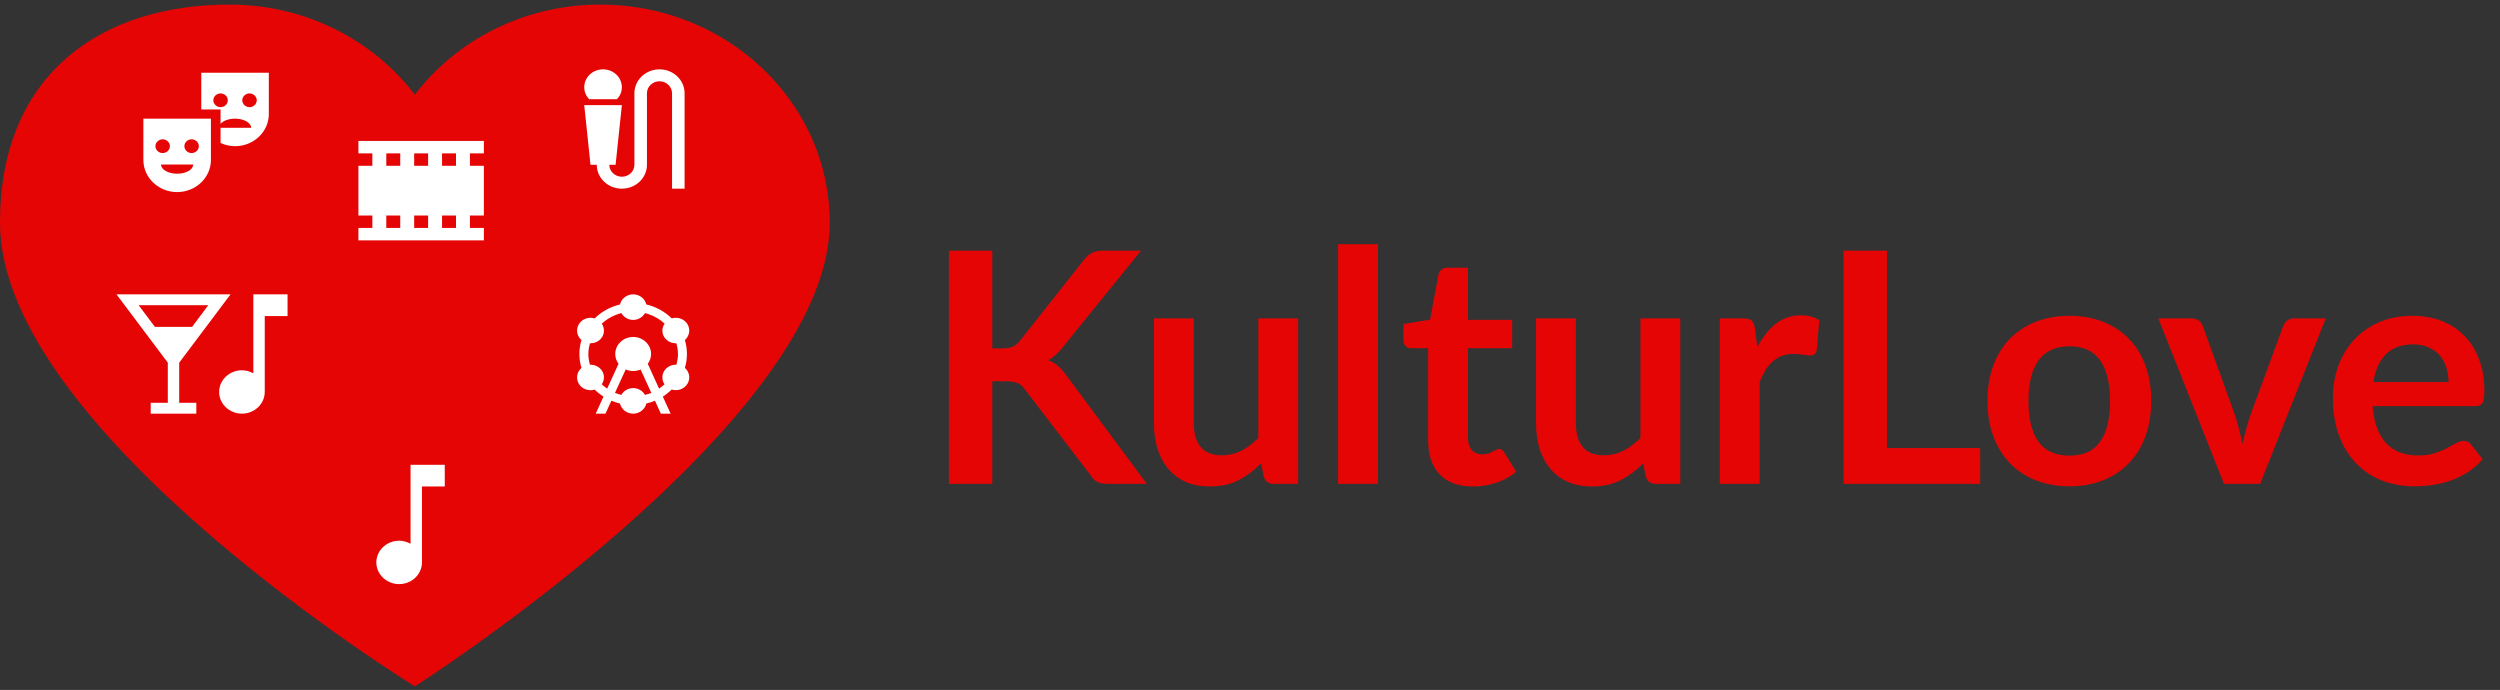 <svg width="279" height="77" viewBox="0 0 279 77" fill="none" xmlns="http://www.w3.org/2000/svg">
<rect x="0" y="0" width="279" height="77" fill="#333333" stroke="none"/>
<path d="M66.994 0.511C81.135 0.511 92.6 11.414 92.6 24.859C92.6 47.083 46.299 76.6 46.299 76.6C46.299 76.6 0 48.147 0 24.859C0 8.119 11.465 0.511 25.603 0.511C34.12 0.511 41.642 4.483 46.299 10.564C50.956 4.483 58.48 0.511 66.994 0.511Z" fill="#E60505"/>
<path d="M40 17.116H41.556V18.503H40V24.051H41.556V25.438H40V26.825L54 26.825V25.438L52.444 25.438V24.051L54 24.051V18.503H52.444V17.116H54V15.729L40 15.729V17.116ZM50.889 24.051V25.438H49.333V24.051H50.889ZM47.778 24.051V25.438H46.222V24.051H47.778ZM44.667 24.051V25.438H43.111V24.051H44.667ZM50.889 17.116V18.503H49.333V17.116H50.889ZM47.778 17.116V18.503H46.222V17.116H47.778ZM44.667 17.116V18.503H43.111V17.116H44.667Z" fill="white"/>
<path d="M68.854 11.068H65.746C65.41 10.716 65.2 10.249 65.2 9.737C65.2 8.632 66.138 7.739 67.3 7.739C68.462 7.739 69.4 8.632 69.4 9.737C69.4 10.249 69.19 10.716 68.854 11.068ZM73.6 7.739C75.147 7.739 76.4 8.931 76.4 10.403V21.055H75V10.403C75 9.67 74.37 9.071 73.6 9.071C72.83 9.071 72.2 9.67 72.2 10.403V18.392C72.2 19.863 70.947 21.055 69.4 21.055C67.853 21.055 66.6 19.863 66.6 18.392H65.9L65.2 11.734H69.4L68.7 18.392H68C68 19.124 68.63 19.723 69.4 19.723C70.17 19.723 70.8 19.124 70.8 18.392V10.403C70.8 8.931 72.053 7.739 73.6 7.739Z" fill="white"/>
<path d="M20 40.475L25.727 32.849H13L18.727 40.475V44.954H16.818V46.164H21.909V44.954H20V40.475ZM17.289 36.48L15.469 34.059H23.245L21.438 36.48H17.289Z" fill="white"/>
<path d="M29.546 32.849H28.273V41.661C27.891 41.455 27.471 41.322 27 41.322C25.6 41.322 24.455 42.412 24.455 43.743C24.455 45.075 25.6 46.164 27 46.164C28.4 46.164 29.546 45.075 29.546 43.743V35.27H32.091V32.849H29.546Z" fill="white"/>
<path d="M47.091 51.871H45.818V60.683C45.436 60.477 45.016 60.344 44.545 60.344C43.145 60.344 42 61.434 42 62.765C42 64.097 43.145 65.186 44.545 65.186C45.945 65.186 47.091 64.097 47.091 62.765V54.292H49.636V51.871H47.091Z" fill="white"/>
<path d="M76.661 39.507C76.661 38.964 76.581 38.441 76.431 37.947C76.941 37.509 77.081 36.767 76.721 36.178C76.361 35.588 75.621 35.331 74.961 35.531C74.201 34.779 73.221 34.237 72.121 33.971C71.981 33.334 71.381 32.849 70.661 32.849C69.941 32.849 69.341 33.334 69.191 33.981C68.101 34.237 67.121 34.789 66.361 35.531C65.701 35.331 64.961 35.588 64.601 36.178C64.241 36.767 64.381 37.509 64.891 37.947C64.741 38.441 64.661 38.964 64.661 39.507C64.661 40.049 64.741 40.572 64.891 41.066C64.381 41.504 64.241 42.246 64.601 42.835C64.961 43.425 65.701 43.682 66.361 43.482C66.661 43.777 66.991 44.034 67.351 44.262L66.481 46.164H67.571L68.231 44.719C68.541 44.852 68.861 44.947 69.191 45.032C69.341 45.679 69.941 46.164 70.661 46.164C71.381 46.164 71.981 45.679 72.131 45.032C72.461 44.956 72.781 44.852 73.091 44.719L73.751 46.164H74.841L73.971 44.262C74.331 44.034 74.661 43.767 74.961 43.473C75.621 43.672 76.361 43.425 76.721 42.826C77.081 42.236 76.941 41.494 76.431 41.057C76.581 40.572 76.661 40.049 76.661 39.507ZM71.981 44.072C71.731 43.625 71.231 43.311 70.661 43.311C70.091 43.311 69.591 43.625 69.341 44.072C69.101 44.005 68.861 43.939 68.631 43.843L69.831 41.228C70.081 41.342 70.361 41.409 70.661 41.409C70.961 41.409 71.241 41.342 71.491 41.237L72.691 43.853C72.461 43.939 72.221 44.005 71.981 44.072ZM72.291 40.6C72.521 40.296 72.661 39.916 72.661 39.507C72.661 38.46 71.761 37.604 70.661 37.604C69.561 37.604 68.661 38.46 68.661 39.507C68.661 39.916 68.801 40.296 69.031 40.6L67.761 43.368C67.551 43.225 67.341 43.064 67.151 42.892C67.451 42.455 67.491 41.884 67.201 41.409C66.911 40.933 66.381 40.686 65.841 40.705C65.731 40.315 65.661 39.925 65.661 39.507C65.661 39.088 65.731 38.698 65.841 38.308C66.381 38.327 66.911 38.08 67.201 37.604C67.491 37.129 67.451 36.558 67.161 36.121C67.761 35.559 68.511 35.16 69.351 34.941C69.591 35.388 70.091 35.702 70.661 35.702C71.231 35.702 71.731 35.388 71.981 34.941C72.811 35.16 73.571 35.559 74.171 36.121C73.871 36.558 73.831 37.129 74.121 37.604C74.411 38.08 74.941 38.327 75.481 38.308C75.591 38.698 75.661 39.088 75.661 39.507C75.661 39.925 75.591 40.315 75.481 40.705C74.941 40.686 74.411 40.933 74.121 41.409C73.831 41.884 73.871 42.455 74.161 42.892C73.971 43.064 73.771 43.225 73.551 43.368L72.291 40.6Z" fill="white"/>
<path fill-rule="evenodd" clip-rule="evenodd" d="M22.462 8.12V12.217H23.538H24.615V13.241V13.825C24.906 13.477 25.52 13.241 26.231 13.241C27.221 13.241 28.029 13.702 28.029 14.266H24.615V15.956C25.111 16.181 25.649 16.314 26.231 16.314C28.309 16.314 30 14.706 30 12.729V8.12H22.462ZM24.615 11.961C24.174 11.961 23.808 11.613 23.808 11.193C23.808 10.773 24.174 10.425 24.615 10.425C25.057 10.425 25.423 10.773 25.423 11.193C25.423 11.613 25.057 11.961 24.615 11.961ZM27.846 11.961C27.405 11.961 27.038 11.613 27.038 11.193C27.038 10.773 27.405 10.425 27.846 10.425C28.288 10.425 28.654 10.773 28.654 11.193C28.654 11.613 28.288 11.961 27.846 11.961Z" fill="white"/>
<path fill-rule="evenodd" clip-rule="evenodd" d="M16 17.851C16 19.827 17.691 21.436 19.769 21.436C21.848 21.436 23.538 19.827 23.538 17.851V13.241H16V17.851ZM19.769 19.387C18.779 19.387 17.971 18.926 17.971 18.363H21.557C21.568 18.926 20.76 19.387 19.769 19.387ZM21.385 15.546C21.826 15.546 22.192 15.894 22.192 16.314C22.192 16.734 21.826 17.082 21.385 17.082C20.943 17.082 20.577 16.734 20.577 16.314C20.577 15.894 20.943 15.546 21.385 15.546ZM18.154 15.546C18.595 15.546 18.962 15.894 18.962 16.314C18.962 16.734 18.595 17.082 18.154 17.082C17.712 17.082 17.346 16.734 17.346 16.314C17.346 15.894 17.712 15.546 18.154 15.546Z" fill="white"/>
<path d="M110.74 38.88H111.874C112.33 38.88 112.708 38.82 113.008 38.7C113.308 38.568 113.566 38.364 113.782 38.088L120.964 28.998C121.264 28.614 121.576 28.35 121.9 28.206C122.236 28.05 122.656 27.972 123.16 27.972H127.336L118.57 38.79C118.054 39.45 117.52 39.918 116.968 40.194C117.364 40.338 117.718 40.542 118.03 40.806C118.354 41.058 118.66 41.394 118.948 41.814L127.984 54H123.718C123.142 54 122.71 53.922 122.422 53.766C122.146 53.598 121.912 53.358 121.72 53.046L114.358 43.434C114.13 43.11 113.866 42.882 113.566 42.75C113.266 42.618 112.834 42.552 112.27 42.552H110.74V54H105.898V27.972H110.74V38.88ZM144.874 35.532V54H142.156C141.568 54 141.196 53.73 141.04 53.19L140.734 51.714C139.978 52.482 139.144 53.106 138.232 53.586C137.32 54.054 136.246 54.288 135.01 54.288C134.002 54.288 133.108 54.12 132.328 53.784C131.56 53.436 130.912 52.95 130.384 52.326C129.856 51.702 129.454 50.964 129.178 50.112C128.914 49.248 128.782 48.3 128.782 47.268V35.532H133.228V47.268C133.228 48.396 133.486 49.272 134.002 49.896C134.53 50.508 135.316 50.814 136.36 50.814C137.128 50.814 137.848 50.646 138.52 50.31C139.192 49.962 139.828 49.488 140.428 48.888V35.532H144.874ZM153.782 27.252V54H149.336V27.252H153.782ZM164.368 54.288C162.76 54.288 161.524 53.838 160.66 52.938C159.808 52.026 159.382 50.772 159.382 49.176V38.862H157.492C157.252 38.862 157.048 38.784 156.88 38.628C156.712 38.472 156.628 38.238 156.628 37.926V36.162L159.598 35.676L160.534 30.636C160.594 30.396 160.708 30.21 160.876 30.078C161.044 29.946 161.26 29.88 161.524 29.88H163.828V35.694H168.76V38.862H163.828V48.87C163.828 49.446 163.966 49.896 164.242 50.22C164.53 50.544 164.92 50.706 165.412 50.706C165.688 50.706 165.916 50.676 166.096 50.616C166.288 50.544 166.45 50.472 166.582 50.4C166.726 50.328 166.852 50.262 166.96 50.202C167.068 50.13 167.176 50.094 167.284 50.094C167.416 50.094 167.524 50.13 167.608 50.202C167.692 50.262 167.782 50.358 167.878 50.49L169.21 52.65C168.562 53.19 167.818 53.598 166.978 53.874C166.138 54.15 165.268 54.288 164.368 54.288ZM187.518 35.532V54H184.8C184.212 54 183.84 53.73 183.684 53.19L183.378 51.714C182.622 52.482 181.788 53.106 180.876 53.586C179.964 54.054 178.89 54.288 177.654 54.288C176.646 54.288 175.752 54.12 174.972 53.784C174.204 53.436 173.556 52.95 173.028 52.326C172.5 51.702 172.098 50.964 171.822 50.112C171.558 49.248 171.426 48.3 171.426 47.268V35.532H175.872V47.268C175.872 48.396 176.13 49.272 176.646 49.896C177.174 50.508 177.96 50.814 179.004 50.814C179.772 50.814 180.492 50.646 181.164 50.31C181.836 49.962 182.472 49.488 183.072 48.888V35.532H187.518ZM196.12 38.736C196.696 37.632 197.38 36.768 198.172 36.144C198.964 35.508 199.9 35.19 200.98 35.19C201.832 35.19 202.516 35.376 203.032 35.748L202.744 39.078C202.684 39.294 202.594 39.45 202.474 39.546C202.366 39.63 202.216 39.672 202.024 39.672C201.844 39.672 201.574 39.642 201.214 39.582C200.866 39.522 200.524 39.492 200.188 39.492C199.696 39.492 199.258 39.564 198.874 39.708C198.49 39.852 198.142 40.062 197.83 40.338C197.53 40.602 197.26 40.926 197.02 41.31C196.792 41.694 196.576 42.132 196.372 42.624V54H191.926V35.532H194.536C194.992 35.532 195.31 35.616 195.49 35.784C195.67 35.94 195.79 36.228 195.85 36.648L196.12 38.736ZM220.988 50.004V54H205.742V27.972H210.584V50.004H220.988ZM230.966 35.244C232.334 35.244 233.576 35.466 234.692 35.91C235.82 36.354 236.78 36.984 237.572 37.8C238.376 38.616 238.994 39.612 239.426 40.788C239.858 41.964 240.074 43.278 240.074 44.73C240.074 46.194 239.858 47.514 239.426 48.69C238.994 49.866 238.376 50.868 237.572 51.696C236.78 52.524 235.82 53.16 234.692 53.604C233.576 54.048 232.334 54.27 230.966 54.27C229.586 54.27 228.332 54.048 227.204 53.604C226.076 53.16 225.11 52.524 224.306 51.696C223.514 50.868 222.896 49.866 222.452 48.69C222.02 47.514 221.804 46.194 221.804 44.73C221.804 43.278 222.02 41.964 222.452 40.788C222.896 39.612 223.514 38.616 224.306 37.8C225.11 36.984 226.076 36.354 227.204 35.91C228.332 35.466 229.586 35.244 230.966 35.244ZM230.966 50.85C232.502 50.85 233.636 50.334 234.368 49.302C235.112 48.27 235.484 46.758 235.484 44.766C235.484 42.774 235.112 41.256 234.368 40.212C233.636 39.168 232.502 38.646 230.966 38.646C229.406 38.646 228.248 39.174 227.492 40.23C226.748 41.274 226.376 42.786 226.376 44.766C226.376 46.746 226.748 48.258 227.492 49.302C228.248 50.334 229.406 50.85 230.966 50.85ZM259.553 35.532L252.227 54H248.195L240.869 35.532H244.541C244.877 35.532 245.153 35.61 245.369 35.766C245.597 35.922 245.747 36.12 245.819 36.36L249.383 46.224C249.575 46.8 249.743 47.364 249.887 47.916C250.031 48.468 250.157 49.02 250.265 49.572C250.385 49.02 250.517 48.468 250.661 47.916C250.805 47.364 250.979 46.8 251.183 46.224L254.819 36.36C254.903 36.12 255.053 35.922 255.269 35.766C255.485 35.61 255.743 35.532 256.043 35.532H259.553ZM273.258 42.642C273.258 42.066 273.174 41.526 273.006 41.022C272.85 40.506 272.61 40.056 272.286 39.672C271.962 39.288 271.548 38.988 271.044 38.772C270.552 38.544 269.976 38.43 269.316 38.43C268.032 38.43 267.018 38.796 266.274 39.528C265.542 40.26 265.074 41.298 264.87 42.642H273.258ZM264.78 45.324C264.852 46.272 265.02 47.094 265.284 47.79C265.548 48.474 265.896 49.044 266.328 49.5C266.76 49.944 267.27 50.28 267.858 50.508C268.458 50.724 269.118 50.832 269.838 50.832C270.558 50.832 271.176 50.748 271.692 50.58C272.22 50.412 272.676 50.226 273.06 50.022C273.456 49.818 273.798 49.632 274.086 49.464C274.386 49.296 274.674 49.212 274.95 49.212C275.322 49.212 275.598 49.35 275.778 49.626L277.056 51.246C276.564 51.822 276.012 52.308 275.4 52.704C274.788 53.088 274.146 53.4 273.474 53.64C272.814 53.868 272.136 54.03 271.44 54.126C270.756 54.222 270.09 54.27 269.442 54.27C268.158 54.27 266.964 54.06 265.86 53.64C264.756 53.208 263.796 52.578 262.98 51.75C262.164 50.91 261.522 49.878 261.054 48.654C260.586 47.418 260.352 45.99 260.352 44.37C260.352 43.11 260.556 41.928 260.964 40.824C261.372 39.708 261.954 38.742 262.71 37.926C263.478 37.098 264.408 36.444 265.5 35.964C266.604 35.484 267.846 35.244 269.226 35.244C270.39 35.244 271.464 35.43 272.448 35.802C273.432 36.174 274.278 36.72 274.986 37.44C275.694 38.148 276.246 39.024 276.642 40.068C277.05 41.1 277.254 42.282 277.254 43.614C277.254 44.286 277.182 44.742 277.038 44.982C276.894 45.21 276.618 45.324 276.21 45.324H264.78Z" fill="#E60505"/>
</svg>
